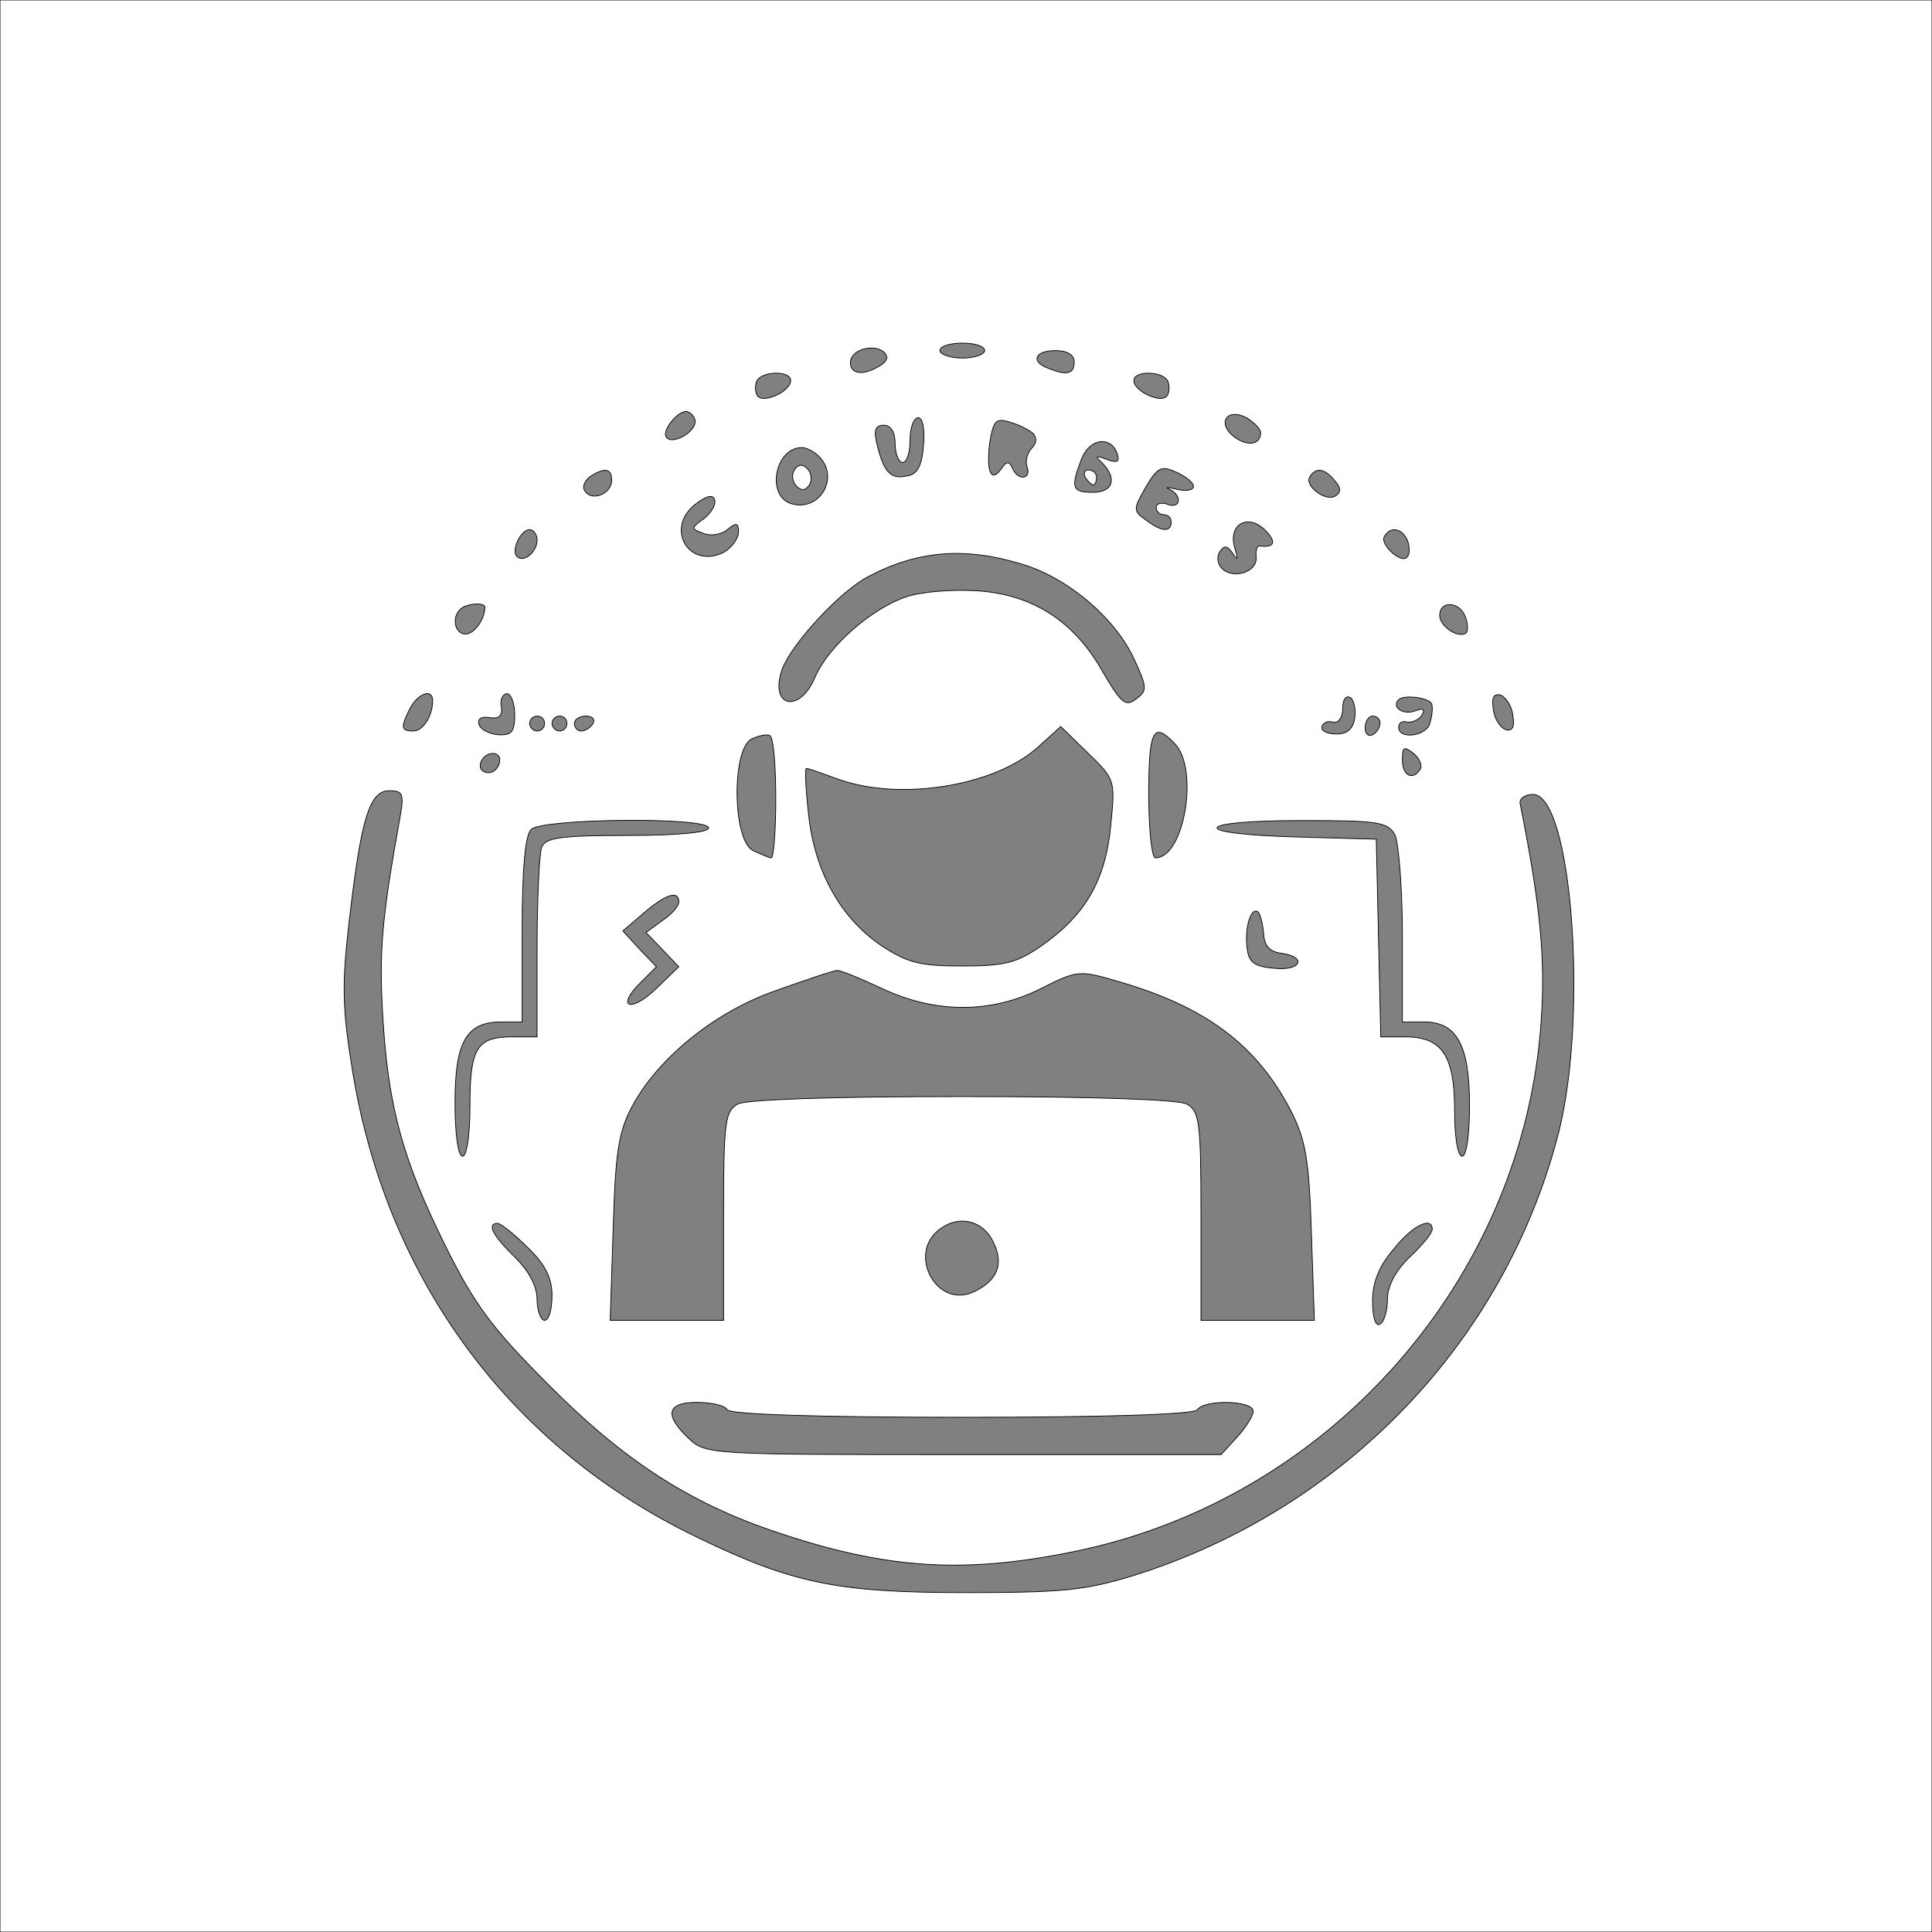 <svg version="1.0" xmlns="http://www.w3.org/2000/svg" width="60pt" height="60pt"
                    viewBox="0 0 259 259" preserveAspectRatio="xMidYMid meet">
                    <rect x="0" y="0" width="259" height="259" fill="#808080" stroke="none"/>
                    <g transform="translate(0,259) scale(0.1,-0.1)" fill="#fff"  stroke="stroke">
                        <path d="M0 1295 l0 -1295 1295 0 1295 0 0 1295 0 1295 -1295 0 -1295 0 0
 -1295z m1180 805 c-22 -14 -40 -12 -40 4 0 17 31 26 45 14 6 -6 5 -12 -5 -18z
 m140 20 c0 -5 -13 -10 -30 -10 -16 0 -30 5 -30 10 0 6 14 10 30 10 17 0 30 -4
 30 -10z m120 -15 c0 -16 -9 -19 -34 -9 -25 9 -19 24 9 24 16 0 25 -6 25 -15z
 m-380 -25 c0 -15 -38 -32 -45 -20 -3 5 -3 15 0 20 8 13 45 13 45 0z m505 0 c3
 -5 3 -15 0 -20 -7 -12 -45 5 -45 20 0 13 37 13 45 0z m-633 -55 c0 -14 -29
 -31 -38 -22 -9 8 16 39 28 35 5 -2 10 -8 10 -13z m758 -15 c0 -16 -17 -19 -35
 -6 -24 18 -11 40 16 26 10 -6 19 -15 19 -20z m-452 -17 c-2 -27 -8 -39 -22
 -41 -22 -5 -31 5 -40 41 -5 20 -3 27 9 27 9 0 15 -9 15 -25 0 -14 5 -25 10
 -25 6 0 10 14 10 30 0 17 5 30 11 30 6 0 9 -16 7 -37z m147 16 c5 -6 5 -13 -2
 -20 -6 -6 -9 -18 -6 -25 6 -17 -13 -19 -20 -1 -4 9 -8 9 -15 -2 -14 -19 -20
 -2 -15 37 5 28 8 32 27 26 11 -3 25 -10 31 -15z m113 -28 c3 -10 0 -12 -14 -7
 -15 6 -17 5 -6 -5 20 -21 14 -39 -13 -39 -28 0 -30 6 -15 45 11 28 40 31 48 6z
 m-400 -3 c28 -28 1 -75 -38 -63 -33 11 -21 75 15 75 6 0 16 -5 23 -12z m502
 -40 c0 -5 -10 -7 -22 -4 -13 3 -17 3 -10 0 17 -8 15 -27 -3 -20 -8 3 -15 1
 -15 -4 0 -6 5 -10 10 -10 6 0 10 -4 10 -10 0 -14 -13 -13 -34 3 -17 12 -17 14
 0 44 16 27 21 29 41 20 13 -6 23 -14 23 -19z m-780 8 c0 -18 -27 -29 -36 -14
 -4 5 0 14 7 19 20 13 29 11 29 -5z m969 0 c9 -10 9 -16 1 -21 -13 -8 -42 14
 -34 26 8 13 20 11 33 -5z m-845 -51 c-18 -13 -18 -14 -1 -20 9 -4 24 -2 32 5
 12 10 15 9 15 -3 0 -9 -9 -21 -19 -27 -46 -24 -80 30 -40 63 15 12 25 15 27 7
 2 -6 -4 -17 -14 -25z m756 -20 c11 -13 7 -19 -11 -17 -4 1 -6 -6 -5 -16 1 -19
 -31 -29 -46 -14 -6 6 -7 16 -3 22 6 9 10 9 17 -1 7 -11 8 -9 4 4 -12 36 20 51
 44 22z m-980 -9 c0 -16 -18 -31 -27 -22 -8 8 5 36 17 36 5 0 10 -6 10 -14z
 m1167 -1 c3 -9 3 -19 -1 -22 -8 -9 -37 18 -30 28 8 14 24 11 31 -6z m-518 -31
 c62 -18 127 -73 152 -129 17 -37 17 -41 2 -52 -14 -11 -20 -6 -45 37 -38 67
 -93 103 -168 108 -32 2 -74 -1 -95 -8 -47 -16 -104 -66 -122 -107 -21 -51 -63
 -41 -44 11 14 35 78 104 115 123 66 35 129 40 205 17z m-719 -58 c0 -16 -14
 -36 -26 -36 -14 0 -19 22 -7 33 7 8 33 10 33 3z m1314 -12 c4 -9 4 -19 2 -22
 -10 -9 -36 8 -36 23 0 20 26 19 34 -1z m-1384 -113 c0 -21 -13 -41 -26 -41
 -17 0 -17 5 -4 31 11 20 30 26 30 10z m110 -19 c0 -23 -4 -28 -22 -27 -12 1
 -24 7 -26 14 -2 7 3 11 14 9 13 -2 18 2 16 15 -2 9 2 17 8 17 5 0 10 -13 10
 -28z m1126 -5 c-2 -14 -10 -21 -24 -21 -12 0 -21 4 -20 9 1 6 8 9 15 7 7 -2
 13 6 13 18 0 12 4 18 10 15 5 -3 8 -16 6 -28z m103 20 c2 -4 1 -16 -2 -26 -4
 -18 -42 -23 -42 -6 0 6 5 9 11 7 7 -1 16 3 20 9 5 9 2 10 -9 6 -16 -6 -32 5
 -22 15 7 7 39 3 44 -5z m109 -16 c3 -16 -1 -22 -10 -19 -7 3 -15 15 -16 27 -3
 16 1 22 10 19 7 -3 15 -15 16 -27z m-1298 -11 c0 -5 -4 -10 -10 -10 -5 0 -10
 5 -10 10 0 6 5 10 10 10 6 0 10 -4 10 -10z m30 0 c0 -5 -4 -10 -10 -10 -5 0
 -10 5 -10 10 0 6 5 10 10 10 6 0 10 -4 10 -10z m35 0 c-3 -5 -10 -10 -16 -10
 -5 0 -9 5 -9 10 0 6 7 10 16 10 8 0 12 -4 9 -10z m1055 1 c0 -6 -4 -13 -10
 -16 -5 -3 -10 1 -10 9 0 9 5 16 10 16 6 0 10 -4 10 -9z m-361 -138 c-7 -73
 -34 -120 -93 -161 -33 -23 -50 -27 -106 -27 -56 0 -73 4 -108 27 -55 37 -90
 100 -98 176 -4 34 -5 62 -3 62 2 0 22 -7 44 -15 82 -29 208 -9 266 43 l31 28
 37 -36 c36 -35 36 -36 30 -97z m-449 36 c0 -43 -3 -79 -6 -79 -3 0 -14 5 -25
 10 -27 15 -28 134 -2 149 10 5 21 7 25 5 5 -3 8 -41 8 -85z m534 75 c34 -33
 14 -154 -25 -154 -5 0 -9 38 -9 85 0 86 6 98 34 69z m330 -35 c-10 -16 -24 -9
 -24 12 0 18 2 19 15 9 8 -7 12 -16 9 -21z m-1234 13 c0 -13 -12 -22 -22 -16
 -10 6 -1 24 13 24 5 0 9 -4 9 -8z m-134 -79 c-24 -133 -28 -178 -23 -263 7
 -122 26 -193 84 -310 39 -79 63 -111 138 -186 100 -101 189 -159 306 -198 148
 -50 252 -56 399 -26 343 70 602 365 626 710 6 85 -1 157 -28 292 -2 7 6 13 17
 13 52 0 74 -294 35 -451 -71 -281 -287 -507 -570 -596 -65 -20 -96 -23 -225
 -23 -172 0 -232 12 -360 74 -250 120 -416 344 -462 623 -14 85 -15 116 -5 202
 16 138 27 176 54 176 18 0 20 -4 14 -37z m414 -13 c0 -6 -43 -10 -109 -10 -90
 0 -110 -3 -115 -16 -3 -9 -6 -69 -6 -135 l0 -119 -33 0 c-48 0 -57 -15 -57
 -92 0 -39 -4 -68 -10 -68 -6 0 -10 31 -10 72 0 81 15 108 62 108 l28 0 0 123
 c0 82 4 127 12 135 15 15 238 17 238 2z m920 -9 c5 -11 10 -72 10 -135 l0
 -116 29 0 c44 0 61 -31 61 -112 0 -39 -4 -68 -10 -68 -6 0 -10 27 -10 62 0 73
 -17 98 -66 98 l-33 0 -3 133 -3 132 -107 3 c-146 4 -140 22 7 22 103 0 115 -2
 125 -19z m-960 -90 c0 -6 -10 -17 -22 -25 l-22 -16 22 -23 22 -23 -30 -29
 c-34 -33 -55 -26 -22 7 l22 22 -23 24 -22 24 28 24 c29 25 47 31 47 15z m784
 -43 c1 -16 8 -24 24 -26 35 -5 26 -24 -10 -20 -26 2 -34 8 -36 26 -4 27 5 58
 15 49 3 -4 6 -17 7 -29z m-512 -73 c72 -34 147 -34 214 0 48 24 50 25 104 9
 117 -34 185 -85 231 -174 19 -38 24 -64 27 -162 l4 -118 -76 0 -76 0 0 140 c0
 127 -2 140 -19 150 -12 6 -126 10 -301 10 -175 0 -289 -4 -301 -10 -17 -10
 -19 -23 -19 -150 l0 -140 -76 0 -76 0 4 123 c3 101 7 129 25 163 35 66 113
 129 196 157 39 14 75 26 79 26 3 1 30 -10 60 -24z m150 -341 c14 -29 5 -51
 -27 -66 -50 -23 -90 53 -44 85 26 19 58 10 71 -19z m-625 -6 c24 -23 33 -41
 33 -65 0 -18 -4 -33 -10 -33 -5 0 -10 13 -10 28 0 18 -11 38 -30 57 -29 28
 -38 45 -23 45 4 0 22 -14 40 -32z m1213 24 c0 -5 -13 -21 -30 -37 -19 -18 -30
 -39 -30 -56 0 -15 -4 -31 -10 -34 -6 -4 -10 9 -10 31 0 25 9 47 28 69 25 32
 52 45 52 27z m-945 -242 c4 -6 120 -10 315 -10 195 0 311 4 315 10 9 14 75 13
 75 -2 0 -6 -10 -22 -22 -35 l-21 -23 -346 0 c-340 0 -345 0 -368 22 -33 31
 -29 48 11 48 19 0 38 -4 41 -10z" />
                        <path d="M1455 1950 c3 -5 8 -10 11 -10 2 0 4 5 4 10 0 6 -5 10 -11 10 -5 0
 -7 -4 -4 -10z" />
                        <path d="M1065 1960 c-4 -6 -3 -16 3 -22 6 -6 12 -6 17 2 4 6 3 16 -3 22 -6 6
 -12 6 -17 -2z" />
                    </g>
                </svg>